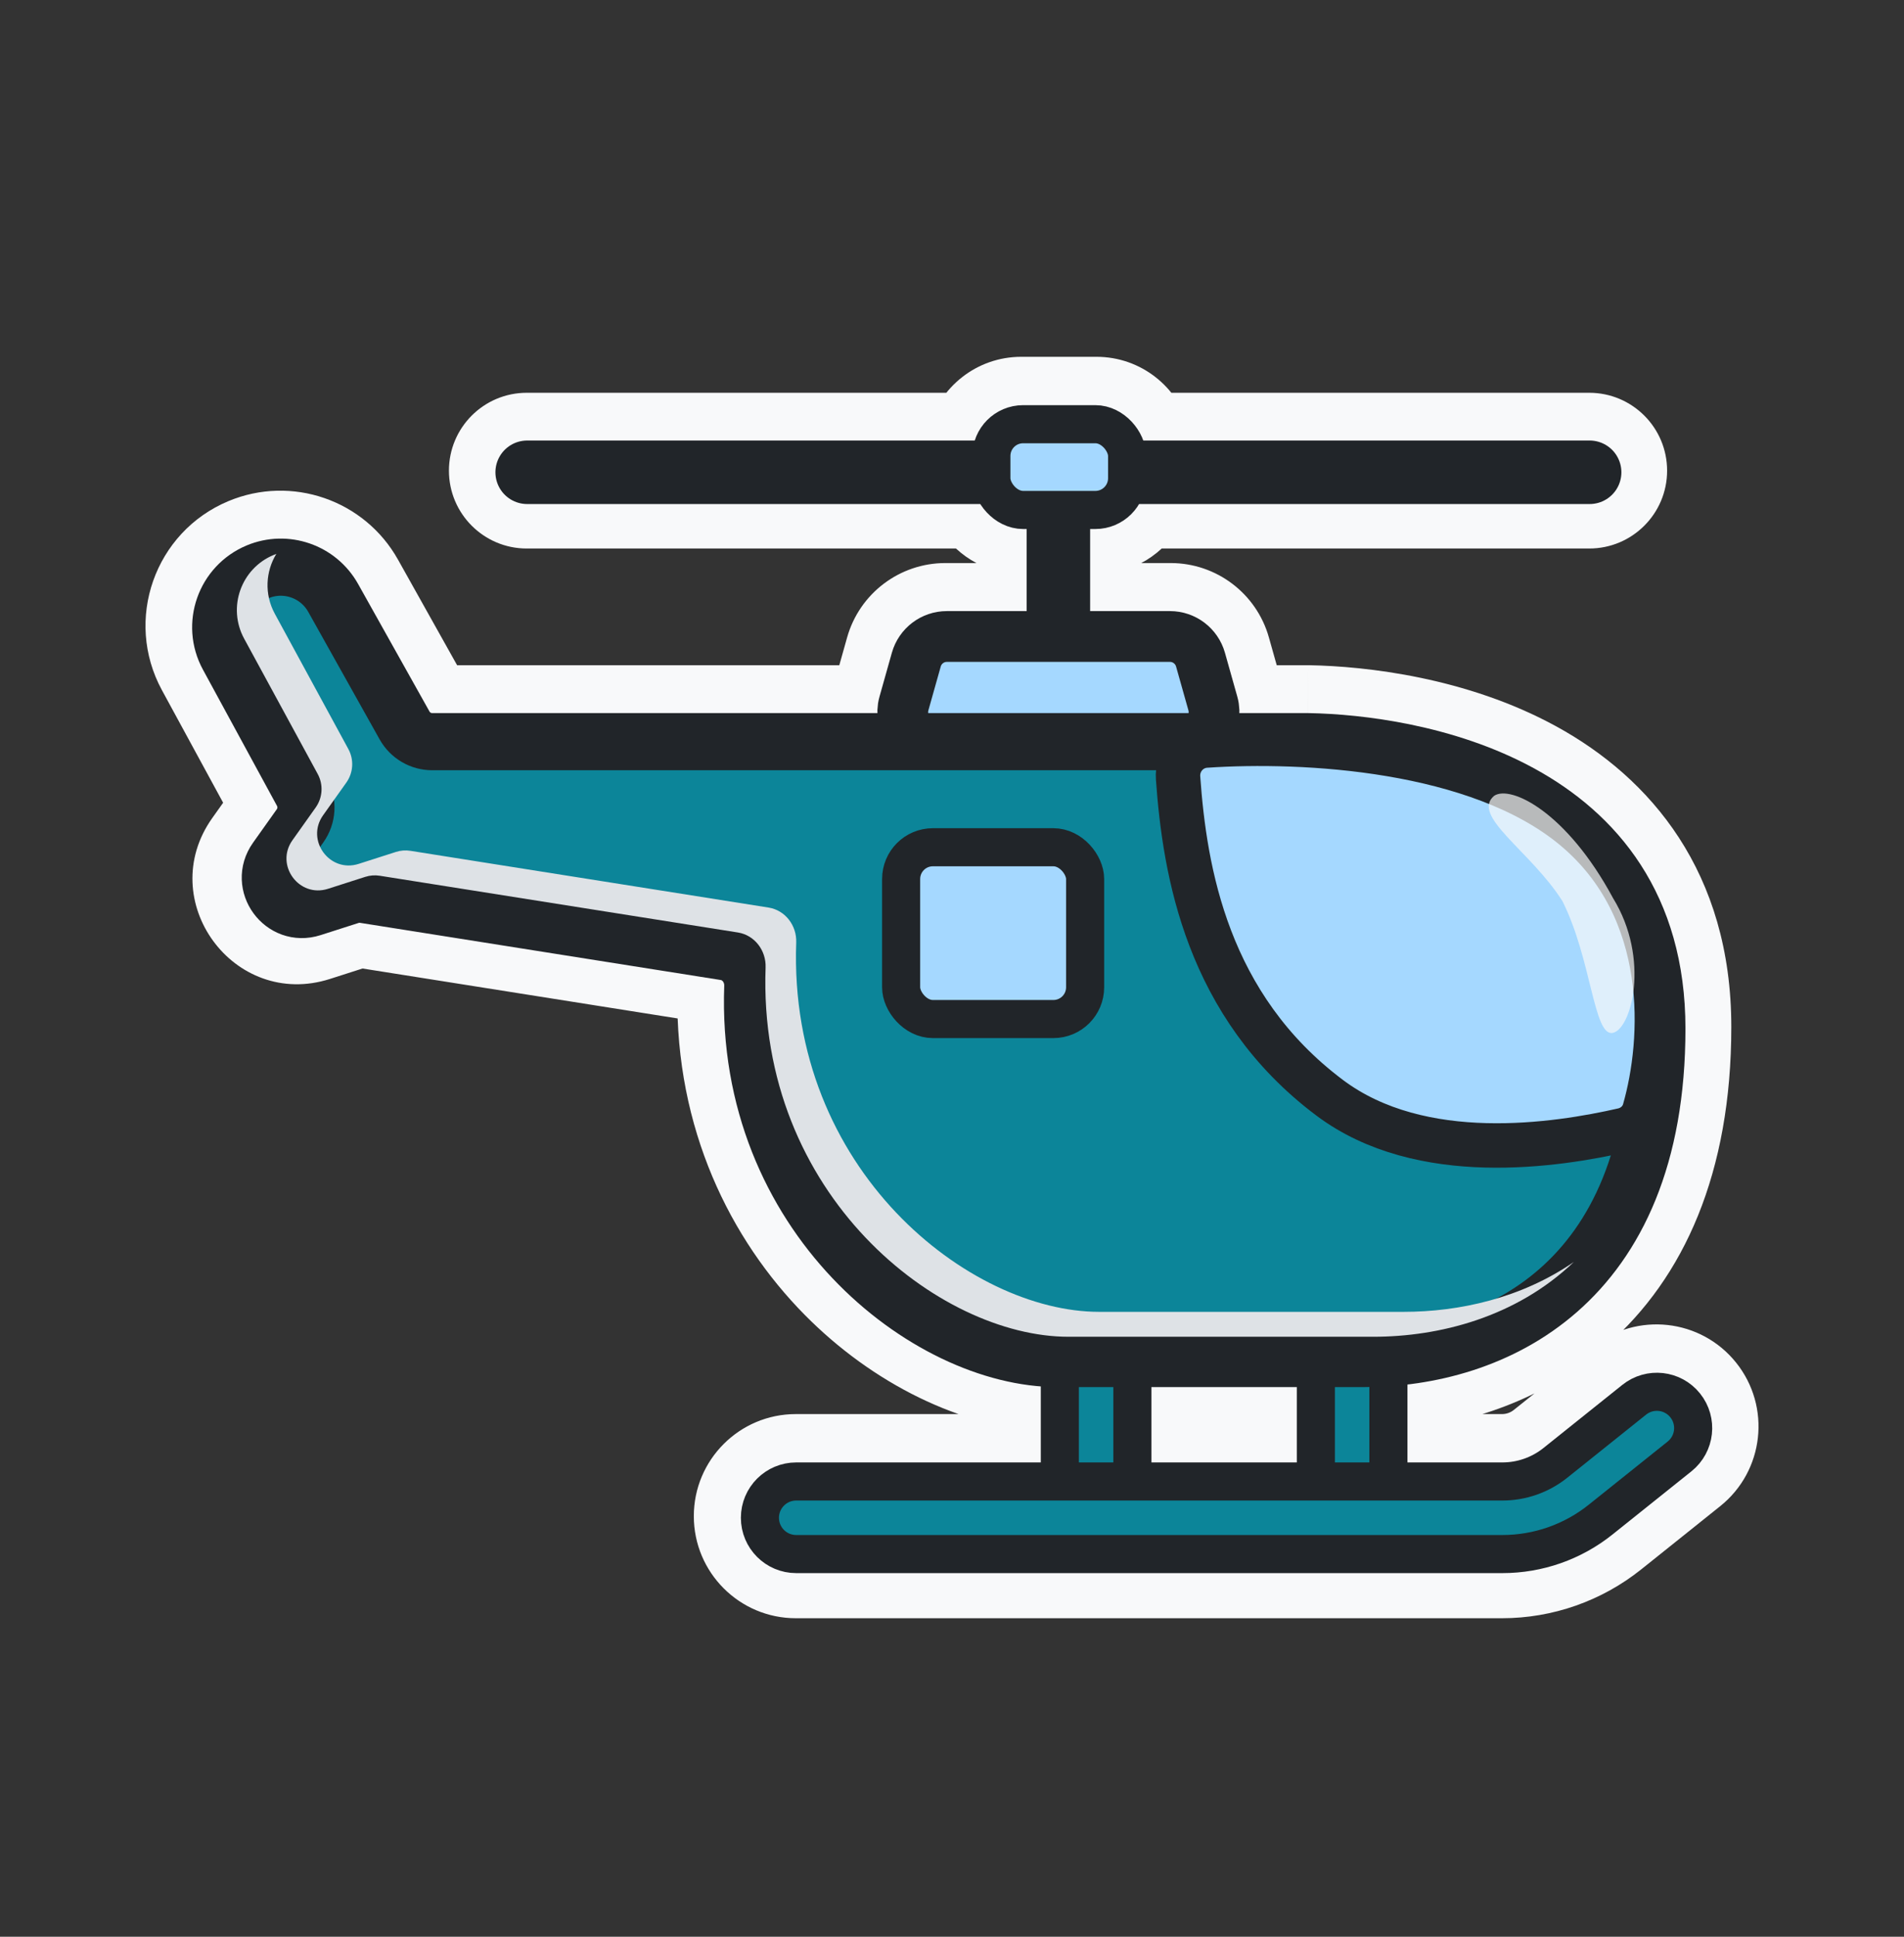 <svg width="60" height="61" viewBox="0 0 60 61" fill="none" xmlns="http://www.w3.org/2000/svg">
<rect x="0" y="0" width="60" height="61" fill="#333333" stroke="none"/>
<mask id="path-1-outside-1_50_4750" maskUnits="userSpaceOnUse" x="4.085" y="10.738" width="52" height="41" fill="black">
<rect fill="white" x="4.085" y="10.738" width="52" height="41"/>
<path fill-rule="evenodd" clip-rule="evenodd" d="M30.836 15.776H16.599C16.073 15.776 15.647 15.35 15.647 14.824C15.647 14.298 16.073 13.871 16.599 13.871H30.708C30.88 13.219 31.475 12.738 32.181 12.738H34.553C35.26 12.738 35.854 13.219 36.026 13.871H50.082C50.608 13.871 51.035 14.298 51.035 14.824C51.035 15.35 50.608 15.776 50.082 15.776H35.898C35.641 16.256 35.135 16.583 34.553 16.583H34.293V19.219L34.293 19.234H36.892C37.66 19.234 38.334 19.744 38.542 20.483L38.958 21.958C39.005 22.124 39.025 22.29 39.023 22.452H41.22L41.236 22.452C42.893 22.482 45.795 22.812 48.314 24.189C50.889 25.596 53.058 28.105 53.058 32.347C53.058 36.605 51.687 39.458 49.662 41.234C48.063 42.637 46.126 43.305 44.311 43.517V46.038H47.332C47.808 46.038 48.27 45.876 48.641 45.579L51.129 43.589C51.869 42.997 52.948 43.117 53.539 43.857C54.131 44.596 54.011 45.675 53.272 46.267L50.784 48.257C49.804 49.041 48.587 49.468 47.332 49.468H25.078C24.131 49.468 23.364 48.7 23.364 47.753C23.364 46.806 24.131 46.038 25.078 46.038H32.814V43.576C30.596 43.412 28.14 42.177 26.237 40.164C24.169 37.975 22.7 34.816 22.855 30.945C22.857 30.897 22.841 30.853 22.817 30.823C22.794 30.794 22.771 30.783 22.749 30.779L11.33 28.97C11.315 28.968 11.3 28.969 11.286 28.974L9.941 29.404C8.283 29.935 6.905 28.05 7.914 26.632L8.589 27.112L7.914 26.632L8.763 25.438C8.784 25.409 8.786 25.369 8.769 25.337L6.42 21.019C5.641 19.587 6.272 17.796 7.776 17.168C9.065 16.63 10.552 17.143 11.235 18.361L13.498 22.403C13.515 22.433 13.547 22.452 13.581 22.452H27.658C27.656 22.29 27.677 22.124 27.724 21.958L28.139 20.483C28.347 19.744 29.022 19.234 29.79 19.234H32.388L32.388 19.219V16.583H32.181C31.599 16.583 31.093 16.256 30.836 15.776ZM36.243 43.594H40.882V46.038H36.243V43.594Z"/>
</mask>
<path fill-rule="evenodd" clip-rule="evenodd" d="M30.836 15.776H16.599C16.073 15.776 15.647 15.35 15.647 14.824C15.647 14.298 16.073 13.871 16.599 13.871H30.708C30.88 13.219 31.475 12.738 32.181 12.738H34.553C35.26 12.738 35.854 13.219 36.026 13.871H50.082C50.608 13.871 51.035 14.298 51.035 14.824C51.035 15.35 50.608 15.776 50.082 15.776H35.898C35.641 16.256 35.135 16.583 34.553 16.583H34.293V19.219L34.293 19.234H36.892C37.66 19.234 38.334 19.744 38.542 20.483L38.958 21.958C39.005 22.124 39.025 22.29 39.023 22.452H41.22L41.236 22.452C42.893 22.482 45.795 22.812 48.314 24.189C50.889 25.596 53.058 28.105 53.058 32.347C53.058 36.605 51.687 39.458 49.662 41.234C48.063 42.637 46.126 43.305 44.311 43.517V46.038H47.332C47.808 46.038 48.27 45.876 48.641 45.579L51.129 43.589C51.869 42.997 52.948 43.117 53.539 43.857C54.131 44.596 54.011 45.675 53.272 46.267L50.784 48.257C49.804 49.041 48.587 49.468 47.332 49.468H25.078C24.131 49.468 23.364 48.7 23.364 47.753C23.364 46.806 24.131 46.038 25.078 46.038H32.814V43.576C30.596 43.412 28.14 42.177 26.237 40.164C24.169 37.975 22.7 34.816 22.855 30.945C22.857 30.897 22.841 30.853 22.817 30.823C22.794 30.794 22.771 30.783 22.749 30.779L11.33 28.97C11.315 28.968 11.3 28.969 11.286 28.974L9.941 29.404C8.283 29.935 6.905 28.05 7.914 26.632L8.589 27.112L7.914 26.632L8.763 25.438C8.784 25.409 8.786 25.369 8.769 25.337L6.42 21.019C5.641 19.587 6.272 17.796 7.776 17.168C9.065 16.63 10.552 17.143 11.235 18.361L13.498 22.403C13.515 22.433 13.547 22.452 13.581 22.452H27.658C27.656 22.29 27.677 22.124 27.724 21.958L28.139 20.483C28.347 19.744 29.022 19.234 29.79 19.234H32.388L32.388 19.219V16.583H32.181C31.599 16.583 31.093 16.256 30.836 15.776ZM36.243 43.594H40.882V46.038H36.243V43.594Z" fill="#F8F9FA"/>
<path d="M30.836 15.776L32.159 15.069C31.898 14.581 31.39 14.276 30.836 14.276V15.776ZM30.708 13.871V15.371C31.388 15.371 31.983 14.913 32.158 14.255L30.708 13.871ZM36.026 13.871L34.577 14.255C34.751 14.913 35.346 15.371 36.026 15.371V13.871ZM35.898 15.776V14.276C35.345 14.276 34.836 14.581 34.575 15.069L35.898 15.776ZM34.293 16.583V15.083C33.465 15.083 32.793 15.754 32.793 16.583H34.293ZM34.293 19.219L35.793 19.23V19.219H34.293ZM34.293 19.234L32.793 19.222C32.79 19.622 32.947 20.007 33.228 20.29C33.51 20.574 33.893 20.734 34.293 20.734V19.234ZM38.542 20.483L39.986 20.076L39.986 20.076L38.542 20.483ZM38.958 21.958L37.514 22.365L37.514 22.365L38.958 21.958ZM39.023 22.452L37.523 22.429C37.517 22.831 37.673 23.218 37.955 23.504C38.236 23.79 38.621 23.952 39.023 23.952V22.452ZM41.22 22.452L41.234 20.952H41.22V22.452ZM41.236 22.452L41.263 20.952L41.25 20.952L41.236 22.452ZM48.314 24.189L47.595 25.505L47.595 25.505L48.314 24.189ZM49.662 41.234L48.673 40.106L48.673 40.106L49.662 41.234ZM44.311 43.517L44.137 42.027C43.381 42.115 42.811 42.756 42.811 43.517H44.311ZM44.311 46.038H42.811C42.811 46.867 43.483 47.538 44.311 47.538V46.038ZM48.641 45.579L47.704 44.408L47.704 44.408L48.641 45.579ZM51.129 43.589L50.192 42.418L50.192 42.418L51.129 43.589ZM53.539 43.857L54.711 42.92L54.711 42.92L53.539 43.857ZM53.272 46.267L54.209 47.438L54.209 47.438L53.272 46.267ZM50.784 48.257L49.847 47.086L49.847 47.086L50.784 48.257ZM32.814 46.038V47.538C33.642 47.538 34.314 46.867 34.314 46.038H32.814ZM32.814 43.576H34.314C34.314 42.79 33.708 42.138 32.924 42.08L32.814 43.576ZM26.237 40.164L25.147 41.194L25.147 41.194L26.237 40.164ZM22.855 30.945L21.356 30.885L21.356 30.885L22.855 30.945ZM22.817 30.823L21.634 31.745L21.634 31.745L22.817 30.823ZM22.749 30.779L22.984 29.298L22.984 29.298L22.749 30.779ZM11.33 28.97L11.095 30.452L11.095 30.452L11.33 28.97ZM11.286 28.974L10.829 27.545L10.829 27.545L11.286 28.974ZM9.94 29.404L9.483 27.976L9.483 27.976L9.94 29.404ZM7.914 26.632L8.783 25.409C8.108 24.929 7.171 25.087 6.691 25.762L7.914 26.632ZM7.719 28.334C8.395 28.814 9.331 28.656 9.811 27.981C10.291 27.306 10.133 26.369 9.458 25.889L7.719 28.334ZM7.914 26.632L6.691 25.762C6.461 26.087 6.368 26.489 6.435 26.881C6.501 27.274 6.72 27.624 7.044 27.854L7.914 26.632ZM8.763 25.438L7.54 24.569L7.54 24.569L8.763 25.438ZM8.769 25.337L7.451 26.054L7.451 26.054L8.769 25.337ZM6.42 21.019L5.102 21.736L5.102 21.736L6.42 21.019ZM7.776 17.168L8.354 18.552L8.354 18.552L7.776 17.168ZM11.235 18.361L9.926 19.095L9.926 19.095L11.235 18.361ZM13.498 22.403L12.19 23.136L12.19 23.136L13.498 22.403ZM27.658 22.452V23.952C28.06 23.952 28.445 23.79 28.727 23.504C29.009 23.218 29.164 22.831 29.158 22.429L27.658 22.452ZM27.724 21.958L29.167 22.365L29.167 22.365L27.724 21.958ZM28.139 20.483L26.695 20.076L26.695 20.076L28.139 20.483ZM32.388 19.234V20.734C32.788 20.734 33.171 20.574 33.453 20.29C33.734 20.007 33.891 19.622 33.888 19.222L32.388 19.234ZM32.388 19.219L30.888 19.219L30.888 19.23L32.388 19.219ZM32.388 16.583H33.888C33.888 15.754 33.217 15.083 32.388 15.083V16.583ZM40.882 43.594H42.382C42.382 42.766 41.71 42.094 40.882 42.094V43.594ZM36.243 43.594V42.094C35.415 42.094 34.743 42.766 34.743 43.594H36.243ZM40.882 46.038V47.538C41.71 47.538 42.382 46.867 42.382 46.038H40.882ZM36.243 46.038H34.743C34.743 46.867 35.415 47.538 36.243 47.538V46.038ZM30.836 14.276H16.599V17.276H30.836V14.276ZM16.599 14.276C16.902 14.276 17.147 14.521 17.147 14.824H14.147C14.147 16.178 15.245 17.276 16.599 17.276V14.276ZM17.147 14.824C17.147 15.126 16.902 15.371 16.599 15.371V12.371C15.245 12.371 14.147 13.469 14.147 14.824H17.147ZM16.599 15.371H30.708V12.371H16.599V15.371ZM32.158 14.255C32.158 14.253 32.161 14.248 32.167 14.243C32.17 14.241 32.172 14.24 32.173 14.239C32.174 14.239 32.176 14.238 32.181 14.238V11.238C30.777 11.238 29.6 12.194 29.258 13.487L32.158 14.255ZM32.181 14.238H34.553V11.238H32.181V14.238ZM34.553 14.238C34.559 14.238 34.561 14.239 34.561 14.239C34.562 14.24 34.564 14.241 34.567 14.243C34.574 14.248 34.576 14.253 34.577 14.255L37.477 13.487C37.134 12.194 35.957 11.238 34.553 11.238V14.238ZM36.026 15.371H50.082V12.371H36.026V15.371ZM50.082 15.371C49.78 15.371 49.535 15.126 49.535 14.824H52.535C52.535 13.469 51.436 12.371 50.082 12.371V15.371ZM49.535 14.824C49.535 14.521 49.78 14.276 50.082 14.276V17.276C51.436 17.276 52.535 16.178 52.535 14.824H49.535ZM50.082 14.276H35.898V17.276H50.082V14.276ZM34.575 15.069C34.574 15.071 34.573 15.073 34.571 15.075C34.569 15.077 34.566 15.079 34.565 15.08C34.563 15.081 34.561 15.082 34.56 15.082C34.56 15.082 34.558 15.083 34.553 15.083V18.083C35.71 18.083 36.713 17.432 37.221 16.484L34.575 15.069ZM34.553 15.083H34.293V18.083H34.553V15.083ZM32.793 16.583V19.219H35.793V16.583H32.793ZM32.793 19.207L32.793 19.222L35.793 19.245L35.793 19.23L32.793 19.207ZM34.293 20.734H36.892V17.734H34.293V20.734ZM36.892 20.734C36.988 20.734 37.072 20.798 37.099 20.89L39.986 20.076C39.596 18.691 38.331 17.734 36.892 17.734V20.734ZM37.099 20.89L37.514 22.365L40.402 21.551L39.986 20.076L37.099 20.89ZM37.514 22.365C37.521 22.39 37.523 22.412 37.523 22.429L40.523 22.474C40.527 22.168 40.488 21.857 40.402 21.551L37.514 22.365ZM39.023 23.952H41.22V20.952H39.023V23.952ZM41.207 23.951L41.222 23.952L41.25 20.952L41.234 20.952L41.207 23.951ZM41.209 23.951C42.749 23.98 45.376 24.293 47.595 25.505L49.033 22.873C46.214 21.332 43.036 20.984 41.263 20.952L41.209 23.951ZM47.595 25.505C49.772 26.695 51.558 28.743 51.558 32.347H54.558C54.558 27.468 52.007 24.497 49.033 22.873L47.595 25.505ZM51.558 32.347C51.558 36.264 50.31 38.67 48.673 40.106L50.651 42.361C53.063 40.246 54.558 36.946 54.558 32.347H51.558ZM48.673 40.106C47.352 41.265 45.723 41.842 44.137 42.027L44.485 45.007C46.529 44.768 48.773 44.008 50.651 42.361L48.673 40.106ZM42.811 43.517V46.038H45.811V43.517H42.811ZM44.311 47.538H47.332V44.538H44.311V47.538ZM47.332 47.538C48.149 47.538 48.941 47.261 49.578 46.751L47.704 44.408C47.599 44.492 47.468 44.538 47.332 44.538V47.538ZM49.578 46.751L52.066 44.76L50.192 42.418L47.704 44.408L49.578 46.751ZM52.066 44.76C52.159 44.686 52.294 44.701 52.368 44.794L54.711 42.92C53.602 41.533 51.578 41.309 50.192 42.418L52.066 44.76ZM52.368 44.794C52.442 44.886 52.427 45.021 52.334 45.096L54.209 47.438C55.595 46.329 55.82 44.306 54.711 42.92L52.368 44.794ZM52.334 45.096L49.847 47.086L51.721 49.428L54.209 47.438L52.334 45.096ZM49.847 47.086C49.133 47.657 48.246 47.968 47.332 47.968V50.968C48.927 50.968 50.475 50.425 51.721 49.428L49.847 47.086ZM47.332 47.968H25.078V50.968H47.332V47.968ZM25.078 47.968C24.96 47.968 24.864 47.872 24.864 47.753H21.864C21.864 49.529 23.303 50.968 25.078 50.968V47.968ZM24.864 47.753C24.864 47.635 24.96 47.538 25.078 47.538V44.538C23.303 44.538 21.864 45.978 21.864 47.753H24.864ZM25.078 47.538H32.814V44.538H25.078V47.538ZM34.314 46.038V43.576H31.314V46.038H34.314ZM32.924 42.08C31.144 41.948 29.022 40.926 27.327 39.133L25.147 41.194C27.259 43.428 30.047 44.876 32.703 45.072L32.924 42.08ZM27.327 39.133C25.514 37.215 24.216 34.44 24.353 31.005L21.356 30.885C21.184 35.191 22.825 38.736 25.147 41.194L27.327 39.133ZM24.353 31.005C24.37 30.598 24.239 30.208 24 29.9L21.634 31.745C21.442 31.499 21.343 31.195 21.356 30.885L24.353 31.005ZM24 29.9C23.752 29.583 23.395 29.363 22.984 29.298L22.514 32.261C22.354 32.235 22.18 32.179 22.012 32.078C21.846 31.979 21.722 31.858 21.634 31.745L24 29.9ZM22.984 29.298L11.565 27.489L11.095 30.452L22.515 32.261L22.984 29.298ZM11.565 27.489C11.318 27.45 11.066 27.469 10.829 27.545L11.743 30.402C11.534 30.469 11.312 30.486 11.095 30.452L11.565 27.489ZM10.829 27.545L9.483 27.976L10.398 30.833L11.743 30.402L10.829 27.545ZM9.483 27.976C9.385 28.007 9.327 27.996 9.289 27.983C9.241 27.965 9.185 27.927 9.138 27.864C9.092 27.8 9.073 27.735 9.071 27.684C9.07 27.644 9.076 27.585 9.136 27.501L6.691 25.762C4.847 28.356 7.367 31.803 10.398 30.833L9.483 27.976ZM7.044 27.854L7.719 28.334L9.458 25.889L8.783 25.409L7.044 27.854ZM9.458 25.889L8.783 25.409L7.044 27.854L7.719 28.334L9.458 25.889ZM9.136 27.501L9.985 26.308L7.54 24.569L6.691 25.762L9.136 27.501ZM9.985 26.308C10.338 25.811 10.377 25.156 10.086 24.621L7.451 26.054C7.194 25.583 7.229 25.006 7.54 24.569L9.985 26.308ZM10.086 24.621L7.738 20.302L5.102 21.736L7.451 26.054L10.086 24.621ZM7.738 20.302C7.384 19.651 7.67 18.837 8.354 18.552L7.199 15.783C4.874 16.754 3.899 19.522 5.102 21.736L7.738 20.302ZM8.354 18.552C8.94 18.307 9.616 18.541 9.926 19.095L12.543 17.628C11.489 15.745 9.19 14.952 7.199 15.783L8.354 18.552ZM9.926 19.095L12.19 23.136L14.807 21.67L12.543 17.628L9.926 19.095ZM12.19 23.136C12.472 23.64 13.004 23.952 13.581 23.952V20.952C14.09 20.952 14.559 21.226 14.807 21.67L12.19 23.136ZM13.581 23.952H27.658V20.952H13.581V23.952ZM29.158 22.429C29.158 22.412 29.16 22.39 29.167 22.365L26.28 21.551C26.193 21.857 26.154 22.168 26.159 22.474L29.158 22.429ZM29.167 22.365L29.583 20.89L26.695 20.076L26.28 21.551L29.167 22.365ZM29.583 20.89C29.609 20.798 29.693 20.734 29.789 20.734V17.734C28.35 17.734 27.086 18.691 26.695 20.076L29.583 20.89ZM29.789 20.734H32.388V17.734H29.789V20.734ZM33.888 19.222L33.888 19.207L30.888 19.23L30.888 19.245L33.888 19.222ZM33.888 19.219V16.583H30.888V19.219H33.888ZM32.388 15.083H32.181V18.083H32.388V15.083ZM32.181 15.083C32.176 15.083 32.174 15.082 32.174 15.082C32.173 15.082 32.172 15.081 32.17 15.08C32.168 15.079 32.166 15.077 32.163 15.075C32.161 15.073 32.16 15.071 32.159 15.069L29.514 16.484C30.021 17.432 31.024 18.083 32.181 18.083V15.083ZM40.882 42.094H36.243V45.094H40.882V42.094ZM42.382 46.038V43.594H39.382V46.038H42.382ZM36.243 47.538H40.882V44.538H36.243V47.538ZM34.743 43.594V46.038H37.743V43.594H34.743Z" fill="#F8F9FA" mask="url(#path-1-outside-1_50_4750)"/>
<path fill-rule="evenodd" clip-rule="evenodd" d="M34.541 42.103C35.172 42.103 35.684 42.615 35.684 43.246V47.785C35.684 48.416 35.172 48.928 34.541 48.928C33.909 48.928 33.398 48.416 33.398 47.785V43.246C33.398 42.615 33.909 42.103 34.541 42.103Z" fill="#0C8599" stroke="#212529" stroke-width="1.2" stroke-linecap="round" stroke-linejoin="round"/>
<path fill-rule="evenodd" clip-rule="evenodd" d="M42.609 42.103C43.24 42.103 43.752 42.615 43.752 43.246V47.785C43.752 48.416 43.24 48.928 42.609 48.928C41.978 48.928 41.466 48.416 41.466 47.785V43.246C41.466 42.615 41.978 42.103 42.609 42.103Z" fill="#0C8599" stroke="#212529" stroke-width="1.2" stroke-linecap="round" stroke-linejoin="round"/>
<path fill-rule="evenodd" clip-rule="evenodd" d="M53.105 44.265C53.5 44.758 53.42 45.477 52.927 45.872L50.439 47.862C49.561 48.565 48.469 48.947 47.344 48.947H25.09C24.459 48.947 23.947 48.436 23.947 47.804C23.947 47.173 24.459 46.661 25.09 46.661H47.344C47.95 46.661 48.538 46.455 49.011 46.077L51.498 44.087C51.992 43.692 52.711 43.772 53.105 44.265Z" fill="#0C8599" stroke="#212529" stroke-width="1.2" stroke-linecap="round" stroke-linejoin="round"/>
<path d="M28.875 20.776C28.997 20.345 29.39 20.047 29.837 20.047H36.868C37.316 20.047 37.709 20.345 37.831 20.776L38.22 22.156C38.399 22.794 37.92 23.427 37.257 23.427H29.449C28.786 23.427 28.306 22.794 28.486 22.156L28.875 20.776Z" fill="#A5D8FF" stroke="#212529" stroke-width="1.6" stroke-linejoin="round"/>
<path d="M12.749 22.849L10.499 18.832C10.029 17.993 9.006 17.64 8.119 18.01C7.084 18.442 6.649 19.675 7.185 20.66L9.52 24.953C9.702 25.289 9.678 25.699 9.456 26.01L8.707 27.064C8.15 27.847 8.911 28.889 9.827 28.596L11.026 28.212C11.175 28.164 11.333 28.152 11.488 28.177L22.851 29.977C23.377 30.06 23.741 30.543 23.722 31.076C23.458 38.293 29.218 42.788 33.325 42.788H42.985C47.012 42.788 52.213 40.523 52.213 32.398C52.213 24.642 44.413 23.418 41.233 23.36H13.621C13.259 23.36 12.926 23.165 12.749 22.849Z" fill="#0C8599" stroke="#212529" stroke-width="1.8" stroke-linejoin="round"/>
<g style="mix-blend-mode:multiply">
<path fill-rule="evenodd" clip-rule="evenodd" d="M8.708 17.446C8.371 17.997 8.324 18.712 8.659 19.329L10.977 23.591C11.16 23.927 11.135 24.337 10.914 24.648L10.182 25.677C9.625 26.46 10.386 27.502 11.302 27.209L12.475 26.833C12.623 26.785 12.781 26.773 12.936 26.798L24.221 28.585C24.747 28.669 25.111 29.152 25.091 29.684C24.833 36.853 30.555 41.318 34.635 41.318H44.234C45.975 41.318 47.936 40.892 49.596 39.747C47.772 41.488 45.361 42.103 43.269 42.103H33.67C29.589 42.103 23.867 37.639 24.126 30.47C24.145 29.937 23.781 29.454 23.255 29.37L11.97 27.583C11.816 27.558 11.658 27.57 11.509 27.618L10.336 27.994C9.421 28.287 8.659 27.245 9.217 26.462L9.948 25.433C10.169 25.122 10.194 24.712 10.011 24.376L7.693 20.114C7.161 19.134 7.592 17.909 8.621 17.48C8.65 17.468 8.679 17.456 8.708 17.446Z" fill="#DEE2E6"/>
</g>
<path d="M49.6 26.073C46.569 23.558 41.086 23.274 37.998 23.482C37.473 23.517 37.086 23.974 37.124 24.499C37.334 27.448 38.035 31.677 41.902 34.576C44.787 36.74 49.067 36.067 51.143 35.595C51.467 35.521 51.73 35.287 51.821 34.967C52.443 32.794 52.704 28.649 49.6 26.073Z" fill="#A5D8FF" stroke="#212529" stroke-width="1.4" stroke-linejoin="round"/>
<path d="M33.353 14.875L33.353 19.27" stroke="#212529" stroke-width="2" stroke-linecap="round" stroke-linejoin="round"/>
<path d="M16.612 14.875H50.094" stroke="#212529" stroke-width="2" stroke-linecap="round" stroke-linejoin="round"/>
<rect x="28.397" y="26.685" width="5.798" height="5.411" rx="1" fill="#A5D8FF" stroke="#212529" stroke-width="1.2" stroke-linejoin="round"/>
<rect x="31.241" y="13.361" width="4.277" height="2.701" rx="1" fill="#A5D8FF" stroke="#212529" stroke-width="1.2" stroke-linejoin="round"/>
<g style="mix-blend-mode:soft-light" opacity="0.7">
<path d="M50.833 28.291C49.373 25.575 47.605 24.716 47.084 25.065C46.338 25.696 48.235 26.802 49.236 28.381C50.152 30.204 50.218 32.634 50.814 32.533C51.41 32.433 52.008 30.201 50.833 28.291Z" fill="#F8F9FA"/>
</g>
</svg>
